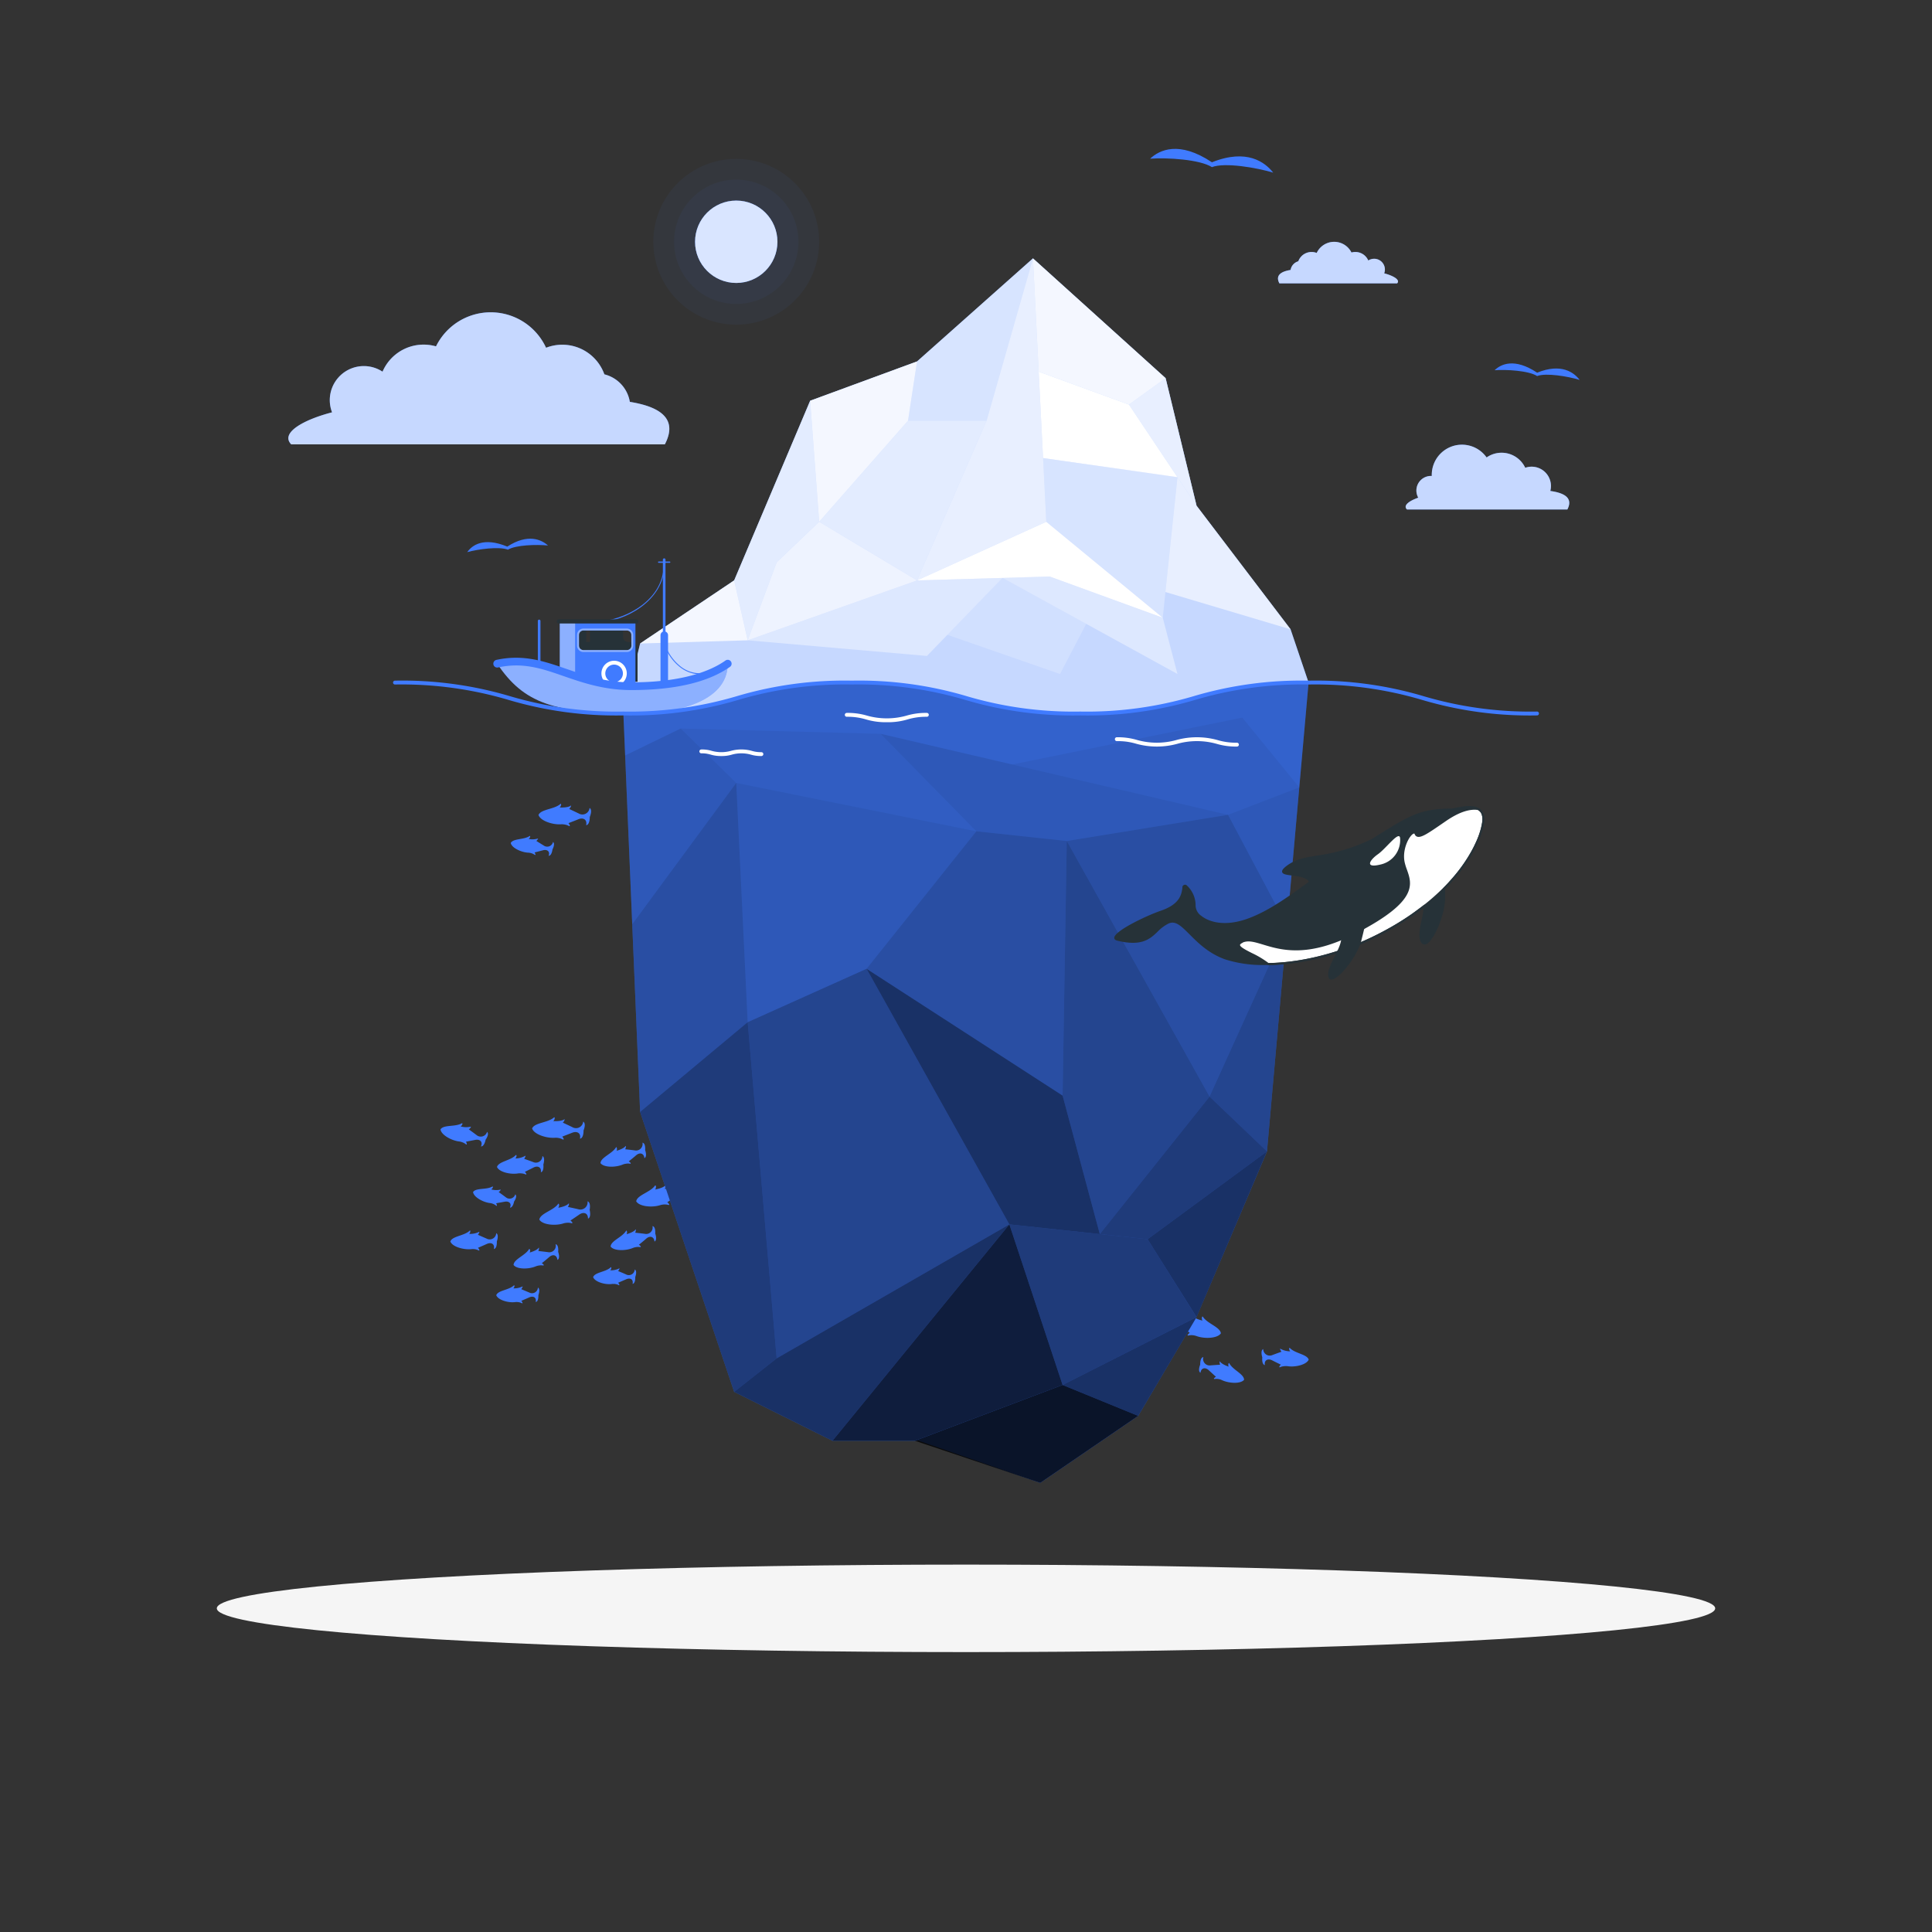 <svg xmlns="http://www.w3.org/2000/svg" viewBox="0 0 500 500"><rect x="0" y="0" width="500" height="500" fill="#333333" stroke="none"/><g id="freepik--Shadow--inject-18"><ellipse id="freepik--path--inject-18" cx="250" cy="416.24" rx="193.89" ry="11.32" style="fill:#f5f5f5"></ellipse></g><g id="freepik--Fishes--inject-18"><path d="M326.92,349.14a1.69,1.69,0,0,0,2.39,1.54c1.17-.44,2.34-.85,2.34-.85a1.75,1.75,0,0,1-.37-.78.05.05,0,0,1,.08,0,5.18,5.18,0,0,0,2.55.67s-.4-.44-.25-.85a.1.1,0,0,1,.16,0c1.33,1.41,4.43,1.6,4.87,3-.57,1.33-3.48,2-5.42,1.7a3.8,3.8,0,0,0-.95,0,3,3,0,0,0-1.05.27.12.12,0,0,1-.17-.16,2.11,2.11,0,0,1,.37-.52s-1.12-.53-2.23-1.1-2.11-.07-1.9,1.23c-.88-.21-.66-2-.66-2S326.1,349.52,326.92,349.14Z" style="fill:#407BFF"></path><path d="M311.43,351.21a1.68,1.68,0,0,0,1.85,2.15c1.25-.1,2.49-.17,2.49-.17a1.68,1.68,0,0,1-.13-.85s.06,0,.08,0c.46.77,2.26,1.35,2.26,1.35a1,1,0,0,1,0-.88.09.09,0,0,1,.16,0c.88,1.72,3.81,2.77,3.83,4.28-.92,1.11-3.9.93-5.68.11a3.24,3.24,0,0,0-.91-.3,3.07,3.07,0,0,0-1.08,0,.13.13,0,0,1-.12-.2,2.19,2.19,0,0,1,.51-.39s-.93-.83-1.84-1.68-2-.67-2.16.64c-.79-.44-.08-2.1-.08-2.1S310.53,351.34,311.43,351.21Z" style="fill:#407BFF"></path><path d="M303.75,339.72a1.85,1.85,0,0,0,2.27,2.16c1.36-.24,2.71-.44,2.71-.44a2,2,0,0,1-.24-.92.05.05,0,0,1,.09,0c.59.8,2.63,1.25,2.63,1.25a1.07,1.07,0,0,1-.09-1,.1.1,0,0,1,.18,0c1.15,1.8,4.48,2.65,4.66,4.3-.89,1.33-4.19,1.45-6.23.73a4.16,4.16,0,0,0-1-.24,3.54,3.54,0,0,0-1.19.07.13.13,0,0,1-.15-.21,2.42,2.42,0,0,1,.51-.48s-1.1-.81-2.2-1.65-2.27-.52-2.31.94c-.91-.4-.31-2.3-.31-2.3S302.78,340,303.75,339.72Z" style="fill:#407BFF"></path><path d="M126.05,292.93a1.69,1.69,0,0,1-2.72.82c-1-.75-2-1.47-2-1.47a1.68,1.68,0,0,0,.56-.64,0,0,0,0,0-.06-.06,5.17,5.17,0,0,1-2.63-.07s.5-.3.47-.74a.1.1,0,0,0-.15-.07c-1.66,1-4.7.31-5.52,1.58.18,1.43,2.8,2.87,4.75,3.12a3.65,3.65,0,0,1,.92.23,2.94,2.94,0,0,1,.94.54.12.12,0,0,0,.2-.1,2,2,0,0,0-.22-.6L123,295c1.23-.24,2,.51,1.48,1.7.9,0,1.19-1.73,1.19-1.73S126.73,293.51,126.05,292.93Z" style="fill:#407BFF"></path><path d="M133.35,309.09a1.52,1.52,0,0,1-2.46.75c-.91-.68-1.83-1.33-1.83-1.33a1.57,1.57,0,0,0,.52-.59s0-.07-.06-.05a4.74,4.74,0,0,1-2.39-.06s.46-.28.43-.67a.09.09,0,0,0-.13-.07c-1.51.9-4.26.29-5,1.43.16,1.3,2.53,2.61,4.3,2.84a3,3,0,0,1,.83.2,2.69,2.69,0,0,1,.85.5.11.11,0,0,0,.19-.1,1.92,1.92,0,0,0-.2-.54l2.22-.4c1.12-.21,1.86.46,1.35,1.54.81,0,1.07-1.57,1.07-1.57S134,309.63,133.35,309.09Z" style="fill:#407BFF"></path><path d="M140.37,299.19a1.68,1.68,0,0,1-2.38,1.55c-1.17-.44-2.34-.84-2.34-.84a1.67,1.67,0,0,0,.36-.78,0,0,0,0,0-.07,0,5.22,5.22,0,0,1-2.55.68s.4-.44.25-.85a.1.1,0,0,0-.17,0c-1.32,1.42-4.42,1.62-4.85,3.06.57,1.33,3.49,2,5.43,1.67a4.3,4.3,0,0,1,.95,0,3.06,3.06,0,0,1,1.05.27.13.13,0,0,0,.17-.16,2.32,2.32,0,0,0-.38-.52s1.11-.54,2.23-1.11,2.1-.08,1.9,1.22c.88-.21.65-2,.65-2S141.19,299.57,140.37,299.19Z" style="fill:#407BFF"></path><path d="M150.93,290.27a1.86,1.86,0,0,1-2.78,1.45c-1.25-.61-2.49-1.18-2.49-1.18a1.79,1.79,0,0,0,.48-.82s0-.07-.08-.05c-.79.61-2.87.47-2.87.47a1.06,1.06,0,0,0,.36-.9.11.11,0,0,0-.18-.05c-1.6,1.42-5,1.31-5.66,2.85.49,1.52,3.63,2.54,5.79,2.42a4.09,4.09,0,0,1,1.05.05,3.58,3.58,0,0,1,1.13.4.14.14,0,0,0,.2-.16,2.32,2.32,0,0,0-.36-.6l2.57-1c1.29-.51,2.32.13,2,1.54,1-.14.93-2.13.93-2.13S151.79,290.77,150.93,290.27Z" style="fill:#407BFF"></path><path d="M152.58,209.09a1.86,1.86,0,0,1-2.78,1.45c-1.24-.6-2.49-1.18-2.49-1.18a1.88,1.88,0,0,0,.49-.81.06.06,0,0,0-.09-.05c-.78.61-2.87.47-2.87.47s.48-.44.36-.9a.1.1,0,0,0-.17,0c-1.6,1.41-5,1.31-5.67,2.84.49,1.52,3.63,2.55,5.79,2.42a4.09,4.09,0,0,1,1,.06,3.35,3.35,0,0,1,1.13.4.14.14,0,0,0,.2-.16,2.18,2.18,0,0,0-.36-.61s1.29-.47,2.57-1,2.33.13,2,1.54c1-.13.94-2.12.94-2.12S153.44,209.59,152.58,209.09Z" style="fill:#407BFF"></path><path d="M128.42,319.14a1.68,1.68,0,0,1-2.46,1.42c-1.15-.5-2.29-1-2.29-1a1.66,1.66,0,0,0,.4-.76,0,0,0,0,0-.07,0,5.2,5.2,0,0,1-2.58.53,1,1,0,0,0,.29-.83.1.1,0,0,0-.16,0c-1.39,1.35-4.5,1.38-5,2.79.49,1.36,3.37,2.17,5.32,2a3.86,3.86,0,0,1,1,0,3.19,3.19,0,0,1,1,.32.12.12,0,0,0,.18-.15,2,2,0,0,0-.35-.53s1.14-.48,2.29-1,2.1,0,1.82,1.32c.89-.16.77-1.95.77-1.95S129.22,319.56,128.42,319.14Z" style="fill:#407BFF"></path><path d="M139.21,333.23a1.52,1.52,0,0,1-2.23,1.28l-2.08-.88a1.61,1.61,0,0,0,.37-.69,0,0,0,0,0-.07,0,4.79,4.79,0,0,1-2.34.48s.38-.37.26-.75a.09.09,0,0,0-.14,0c-1.27,1.22-4.09,1.25-4.55,2.53.45,1.23,3.06,2,4.83,1.79a3.09,3.09,0,0,1,.86,0,2.6,2.6,0,0,1,.94.29.11.11,0,0,0,.16-.14,1.68,1.68,0,0,0-.31-.48l2.07-.9c1-.46,1.91,0,1.66,1.2.8-.15.69-1.77.69-1.77S139.93,333.61,139.21,333.23Z" style="fill:#407BFF"></path><path d="M187.09,293.91a1.53,1.53,0,0,1-1.88,1.76c-1.12-.21-2.23-.39-2.23-.39a1.51,1.51,0,0,0,.2-.75,0,0,0,0,0-.07,0,4.77,4.77,0,0,1-2.17,1,.86.86,0,0,0,.09-.79.08.08,0,0,0-.15,0c-1,1.47-3.69,2.14-3.85,3.5.72,1.09,3.42,1.21,5.11.63a3.4,3.4,0,0,1,.84-.18,2.83,2.83,0,0,1,1,.06.1.1,0,0,0,.12-.16,1.76,1.76,0,0,0-.42-.4s.92-.66,1.82-1.34,1.87-.41,1.89.78c.75-.32.27-1.88.27-1.88S187.88,294.11,187.09,293.91Z" style="fill:#407BFF"></path><path d="M143.79,322a1.68,1.68,0,0,1-2,2.05c-1.24-.16-2.48-.29-2.48-.29a1.67,1.67,0,0,0,.18-.84s-.06-.05-.08,0c-.5.75-2.33,1.24-2.33,1.24s.29-.52,0-.88a.1.1,0,0,0-.17,0c-1,1.68-3.93,2.58-4,4.09.86,1.16,3.85,1.13,5.67.39a4.09,4.09,0,0,1,.91-.25,3.3,3.3,0,0,1,1.09,0,.12.12,0,0,0,.12-.19,2,2,0,0,0-.48-.41s1-.78,1.92-1.59,2-.56,2.12.75c.82-.4.19-2.09.19-2.09S144.68,322.17,143.79,322Z" style="fill:#407BFF"></path><path d="M152.05,310.9a1.86,1.86,0,0,1-2.38,2.05c-1.35-.31-2.69-.59-2.69-.59a1.82,1.82,0,0,0,.28-.9,0,0,0,0,0-.09,0c-.62.77-2.69,1.11-2.69,1.11s.37-.54.15-1a.1.1,0,0,0-.18,0c-1.24,1.74-4.61,2.42-4.87,4.06.82,1.37,4.11,1.65,6.19,1a4,4,0,0,1,1-.18,3.23,3.23,0,0,1,1.19.13.14.14,0,0,0,.16-.2,2.28,2.28,0,0,0-.49-.51s1.15-.75,2.28-1.54,2.29-.4,2.26,1.05c.93-.35.43-2.27.43-2.27S153,311.19,152.05,310.9Z" style="fill:#407BFF"></path><path d="M164.27,328.54a1.53,1.53,0,0,1-2.23,1.29c-1-.46-2.08-.88-2.08-.88a1.57,1.57,0,0,0,.37-.69s0-.06-.07,0a4.67,4.67,0,0,1-2.33.49s.38-.38.26-.76a.09.09,0,0,0-.15,0c-1.26,1.22-4.08,1.25-4.54,2.53.45,1.23,3.06,2,4.83,1.78a3.53,3.53,0,0,1,.86,0,2.88,2.88,0,0,1,.94.29.11.11,0,0,0,.16-.14,1.84,1.84,0,0,0-.32-.48s1-.43,2.08-.89,1.91,0,1.66,1.19c.8-.14.69-1.77.69-1.77S165,328.92,164.27,328.54Z" style="fill:#407BFF"></path><path d="M143.12,217.9a1.53,1.53,0,0,1-2.4.92c-1-.61-1.92-1.19-1.92-1.19a1.54,1.54,0,0,0,.47-.62,0,0,0,0,0-.06,0,4.76,4.76,0,0,1-2.39.11s.44-.31.38-.7a.1.1,0,0,0-.14-.06c-1.44,1-4.23.6-4.88,1.8.25,1.28,2.71,2.41,4.49,2.51a3,3,0,0,1,.85.14,2.89,2.89,0,0,1,.88.43.11.11,0,0,0,.18-.11,1.64,1.64,0,0,0-.24-.52s1.1-.27,2.19-.56,1.88.32,1.45,1.43c.82,0,1-1.64,1-1.64S143.77,218.39,143.12,217.9Z" style="fill:#407BFF"></path><path d="M168.86,317.31a1.67,1.67,0,0,1-2,2c-1.25-.16-2.48-.29-2.48-.29a1.67,1.67,0,0,0,.18-.84,0,0,0,0,0-.08,0c-.5.75-2.33,1.23-2.33,1.23a1,1,0,0,0,.05-.88.1.1,0,0,0-.17,0c-1,1.68-3.94,2.58-4,4.08.86,1.16,3.85,1.13,5.66.4a3.84,3.84,0,0,1,.92-.26,3,3,0,0,1,1.08,0,.13.13,0,0,0,.13-.2,2,2,0,0,0-.48-.41s1-.78,1.92-1.59,2-.56,2.12.76c.81-.4.19-2.09.19-2.09S169.75,317.48,168.86,317.31Z" style="fill:#407BFF"></path><path d="M166.27,295.72a1.69,1.69,0,0,1-2,2c-1.24-.16-2.47-.29-2.47-.29a1.7,1.7,0,0,0,.18-.84,0,0,0,0,0-.09,0c-.5.75-2.32,1.23-2.32,1.23a1,1,0,0,0,0-.88.09.09,0,0,0-.16,0c-1,1.68-3.94,2.58-4,4.08.86,1.16,3.85,1.14,5.67.4a3.69,3.69,0,0,1,.92-.25,3,3,0,0,1,1.08,0,.12.12,0,0,0,.13-.19,2,2,0,0,0-.49-.42s1-.78,1.92-1.58,2-.56,2.13.75c.81-.4.19-2.09.19-2.09S167.15,295.9,166.27,295.72Z" style="fill:#407BFF"></path><path d="M177.11,306.22a1.85,1.85,0,0,1-2.37,2c-1.35-.31-2.7-.58-2.7-.58a1.84,1.84,0,0,0,.29-.91.05.05,0,0,0-.09,0c-.63.78-2.69,1.11-2.69,1.11a1.07,1.07,0,0,0,.15-1,.12.12,0,0,0-.19,0c-1.23,1.75-4.6,2.42-4.86,4.06.82,1.37,4.1,1.66,6.18,1a4.13,4.13,0,0,1,1-.18,3.48,3.48,0,0,1,1.19.13.14.14,0,0,0,.16-.2,2.28,2.28,0,0,0-.49-.51s1.14-.75,2.28-1.54,2.29-.4,2.26,1.06c.93-.35.42-2.28.42-2.28S178.07,306.51,177.11,306.22Z" style="fill:#407BFF"></path></g><g id="freepik--Iceberg--inject-18"><path d="M338.66,176.65c-29.55,0-29.55,8-59.11,8s-29.56-8-59.11-8-29.56,8-59.11,8l4.33-18.11L190,150.21l19.67-46.5,27.66-10.17,30-26.67,34.33,31,8,33,24.34,32Z" style="fill:#407BFF"></path><path d="M338.66,176.65c-29.55,0-29.55,8-59.11,8s-29.56-8-59.11-8-29.56,8-59.11,8l4.33-18.11L190,150.21l19.67-46.5,27.66-10.17,30-26.67,34.33,31,8,33,24.34,32Z" style="fill:#fff;opacity:0.7"></path><polygon points="209.67 103.71 212 135.04 235 108.87 237.33 93.54 209.67 103.71" style="fill:#fff;opacity:0.8"></polygon><polygon points="237.33 150.21 212 135.04 235 108.87 255.33 108.87 237.33 150.21" style="fill:#fff;opacity:0.5"></polygon><polygon points="237.33 150.21 212 135.04 201 145.54 193.5 165.71 237.33 150.21" style="fill:#fff;opacity:0.7"></polygon><polygon points="237.33 150.21 259.46 149.56 239.89 169.76 193.5 165.71 237.33 150.21" style="fill:#fff;opacity:0.4"></polygon><polygon points="281.11 161.45 259.46 149.56 245.19 164.29 274.33 174.43 281.11 161.45" style="fill:#fff;opacity:0.2"></polygon><polygon points="237.33 150.21 270.78 135.04 267.33 66.87 255.33 108.87 237.33 150.21" style="fill:#fff;opacity:0.6"></polygon><polygon points="237.33 150.21 270.78 135.04 300.92 159.87 271.67 149.21 237.33 150.21" style="fill:#fff"></polygon><polygon points="259.46 149.56 304.73 174.43 300.92 159.87 271.67 149.21 259.46 149.56" style="fill:#fff;opacity:0.4"></polygon><polygon points="292.17 104.71 268.81 96.18 267.33 66.87 301.66 97.87 292.17 104.71" style="fill:#fff;opacity:0.8"></polygon><polygon points="292.17 104.71 268.81 96.18 269.94 118.54 304.73 123.5 292.17 104.71" style="fill:#fff"></polygon><polygon points="300.92 159.87 270.78 135.04 269.94 118.54 304.73 123.5 300.92 159.87" style="fill:#fff;opacity:0.3"></polygon><polygon points="301.61 153.21 334 162.87 309.66 130.87 304.73 123.5 301.61 153.21" style="fill:#fff;opacity:0.6"></polygon><polygon points="301.67 97.87 292.17 104.71 309.67 130.87 301.67 97.87" style="fill:#fff;opacity:0.6"></polygon><polygon points="267.33 66.87 237.33 93.54 235 108.87 255.33 108.87 267.33 66.87" style="fill:#fff;opacity:0.3"></polygon><polygon points="209.67 103.71 190 150.21 193.5 165.71 201 145.54 212 135.04 209.67 103.71" style="fill:#fff;opacity:0.5"></polygon><polygon points="165.66 166.54 193.5 165.71 190 150.21 165.66 166.54" style="fill:#fff;opacity:0.8"></polygon><path d="M338.66,176.65c-29.55,0-29.55,8-59.11,8s-29.56-8-59.11-8-29.56,8-59.11,8l4.33,103.11L190,360.21l25.44,12.66h22.34l31.44,10.89,25.34-17.33,15.1-25.56L327.89,298Z" style="fill:#407BFF"></path><path d="M338.66,176.65c-29.55,0-29.55,8-59.11,8s-29.56-8-59.11-8-29.56,8-59.11,8l4.33,103.11L190,360.21l25.44,12.66h22.34l31.44,10.89,25.34-17.33,15.1-25.56L327.89,298Z" style="opacity:0.2"></path><polygon points="165.66 287.76 193.5 264.54 201 351.54 190 360.21 165.66 287.76" style="opacity:0.4"></polygon><polygon points="224.27 250.72 193.5 264.54 201 351.54 261.22 316.87 224.27 250.72" style="opacity:0.3"></polygon><polygon points="224.27 250.72 275 283.54 284.63 319.38 261.22 316.87 224.27 250.72" style="opacity:0.5"></polygon><polygon points="276.08 217.65 275 283.54 284.63 319.38 313.03 283.8 276.08 217.65" style="opacity:0.3"></polygon><polygon points="276.08 217.65 317.81 210.87 333.07 239.64 313.03 283.8 276.08 217.65" style="opacity:0.2"></polygon><polygon points="317.81 210.87 333.07 239.64 336.25 203.78 317.81 210.87" style="opacity:0.1"></polygon><polygon points="276.08 217.65 275 283.54 224.27 250.72 252.67 215.14 276.08 217.65" style="opacity:0.2"></polygon><polygon points="190.54 202.62 193.5 264.54 224.27 250.72 252.67 215.14 190.54 202.62" style="opacity:0.1"></polygon><polygon points="190.54 202.62 176.16 188.54 227.91 189.91 252.67 215.14 190.54 202.62" style="opacity:0.05"></polygon><polygon points="276.08 217.65 317.81 210.87 227.91 189.91 252.67 215.14 276.08 217.65" style="opacity:0.1"></polygon><polygon points="336.25 203.78 317.81 210.87 261.97 197.85 321.5 185.71 336.25 203.78" style="opacity:0.05"></polygon><polygon points="190.54 202.62 193.5 264.54 165.66 287.76 163.62 239.19 190.54 202.62" style="opacity:0.2"></polygon><polygon points="190.54 202.62 176.16 188.54 161.79 195.51 163.62 239.19 190.54 202.62" style="opacity:0.1"></polygon><polygon points="327.89 297.98 297 320.71 284.63 319.38 313.03 283.8 327.89 297.98" style="opacity:0.4"></polygon><polygon points="297 320.71 309.67 340.87 327.89 297.98 297 320.71" style="opacity:0.5"></polygon><polygon points="313.03 283.8 333.07 239.64 327.89 297.98 313.03 283.8" style="opacity:0.3"></polygon><polygon points="215.44 372.87 261.22 316.87 201 351.54 190 360.21 215.44 372.87" style="opacity:0.5"></polygon><polygon points="215.44 372.87 261.22 316.87 275 358.43 236.78 372.87 215.44 372.87" style="opacity:0.7"></polygon><polygon points="297 320.71 261.22 316.87 275 358.43 309.66 340.87 297 320.71" style="opacity:0.4"></polygon><polygon points="275 358.43 294.56 366.43 309.67 340.87 275 358.43" style="opacity:0.5"></polygon><polygon points="269.22 383.76 294.56 366.43 275 358.43 236.78 372.87 269.22 383.76" style="opacity:0.8"></polygon><path d="M155.41,160.94v-.25c4.65,0,16.35-4.44,16.35-14.62H172C172,155.75,161.21,160.9,155.41,160.94Z" style="fill:#407BFF"></path><path d="M162.54,166.14a1.28,1.28,0,0,1-1.28-1.29v-2h-8.59v3.29h-.95V163h-.8a1.25,1.25,0,0,0-1.25,1.25v3a1.24,1.24,0,0,0,1.25,1.24h.14v.19h1.61l8.59,7.76H165v-8.48a1.75,1.75,0,0,0-1.76-1.75Z" style="fill:#263238"></path><path d="M144.87,160.82v17.12h19.58V160.82Zm18.54,6.26a1.16,1.16,0,0,1-1.16,1.16H151a1.16,1.16,0,0,1-1.16-1.16v-2.75a1.16,1.16,0,0,1,1.16-1.16h11.21a1.16,1.16,0,0,1,1.16,1.16Z" style="fill:#407BFF"></path><path d="M171.89,163.4h0a1,1,0,0,0-.95.95v14.93a.94.94,0,0,0,.95.95h0a1,1,0,0,0,1-.95V164.35A1,1,0,0,0,171.89,163.4Z" style="fill:#407BFF"></path><path d="M171.89,144.5h0a.34.34,0,0,0-.34.34v25.3a.34.34,0,0,0,.34.34h0a.34.34,0,0,0,.34-.34v-25.3A.34.34,0,0,0,171.89,144.5Z" style="fill:#407BFF"></path><path d="M139.53,160.36h0a.34.34,0,0,0-.34.34v17.36a.34.34,0,0,0,.34.34h0a.34.34,0,0,0,.34-.34V160.7A.34.34,0,0,0,139.53,160.36Z" style="fill:#407BFF"></path><path d="M158.93,172a2.28,2.28,0,1,1-2.28,2.28,2.29,2.29,0,0,1,2.28-2.28m0-1a3.28,3.28,0,1,0,3.28,3.28,3.28,3.28,0,0,0-3.28-3.28Z" style="fill:#fff"></path><path d="M162.25,163.17a1.16,1.16,0,0,1,1.16,1.16v2.75a1.16,1.16,0,0,1-1.16,1.16H151a1.16,1.16,0,0,1-1.16-1.16v-2.75a1.16,1.16,0,0,1,1.16-1.16h11.21m0-.5H151a1.66,1.66,0,0,0-1.66,1.66v2.75a1.66,1.66,0,0,0,1.66,1.66h11.21a1.66,1.66,0,0,0,1.66-1.66v-2.75a1.66,1.66,0,0,0-1.66-1.66Z" style="fill:#fff;opacity:0.4"></path><rect x="144.87" y="160.82" width="3.97" height="17.12" style="fill:#fff;opacity:0.4"></rect><path d="M128.67,171.76c6.89,10.22,14.53,12.89,36,12.89,9.45,0,23.67-2.67,23.67-12.89-3.94,2.78-11.29,5.83-25,5.83C148.45,177.59,141.12,169,128.67,171.76Z" style="fill:#407BFF"></path><path d="M128.67,171.76c6.89,10.22,14.53,12.89,36,12.89,9.45,0,23.67-2.67,23.67-12.89-3.94,2.78-11.29,5.83-25,5.83C148.45,177.59,141.12,169,128.67,171.76Z" style="fill:#fff;opacity:0.4"></path><path d="M163.39,178.59c-7.06,0-12.56-1.9-17.4-3.57-5.73-2-10.68-3.69-17.1-2.28a1,1,0,0,1-1.19-.76,1,1,0,0,1,.76-1.2c7-1.52,12.42.36,18.18,2.35,4.93,1.7,10,3.46,16.75,3.46,13.52,0,20.72-3.07,24.37-5.65a1,1,0,0,1,1.4.25,1,1,0,0,1-.24,1.39C183.25,176.57,174.66,178.59,163.39,178.59Z" style="fill:#407BFF"></path><path d="M164.69,161.36H144.63a.54.54,0,0,1-.54-.54h0a.54.54,0,0,1,.54-.54h20.06a.54.54,0,0,1,.54.54h0A.54.54,0,0,1,164.69,161.36Z" style="fill:#263238"></path><path d="M173.31,145.65h-2.84a.16.16,0,0,1-.17-.17h0a.16.16,0,0,1,.17-.16h2.84a.17.17,0,0,1,.17.16h0A.17.17,0,0,1,173.31,145.65Z" style="fill:#407BFF"></path><path d="M181.14,174.52a8.61,8.61,0,0,1-5.53-2.18c-2.37-2-3.85-5-3.85-6.64H172c0,1.57,1.44,4.48,3.76,6.45a8.09,8.09,0,0,0,6.61,2l0,.25A8.16,8.16,0,0,1,181.14,174.52Z" style="fill:#407BFF"></path><path d="M397.78,185.15a97.89,97.89,0,0,1-29.69-4,97.12,97.12,0,0,0-29.43-4,97.09,97.09,0,0,0-29.42,4,97.94,97.94,0,0,1-29.69,4,97.94,97.94,0,0,1-29.69-4,97.09,97.09,0,0,0-29.42-4,97.22,97.22,0,0,0-29.43,4,97.81,97.81,0,0,1-29.68,4,97.81,97.81,0,0,1-29.68-4,97.22,97.22,0,0,0-29.43-4,.5.5,0,0,1,0-1,97.89,97.89,0,0,1,29.69,4,97.09,97.09,0,0,0,29.42,4,97.09,97.09,0,0,0,29.42-4,97.89,97.89,0,0,1,29.69-4,97.81,97.81,0,0,1,29.68,4,97.22,97.22,0,0,0,29.43,4,97.22,97.22,0,0,0,29.43-4,97.81,97.81,0,0,1,29.68-4,97.89,97.89,0,0,1,29.69,4,97.22,97.22,0,0,0,29.43,4,.5.5,0,0,1,0,1Z" style="fill:#407BFF"></path><path d="M320.12,193.21a17.69,17.69,0,0,1-5.31-.72,18.83,18.83,0,0,0-10.1,0,20,20,0,0,1-10.63,0,16.52,16.52,0,0,0-5.05-.69.5.5,0,0,1-.5-.5.5.5,0,0,1,.5-.5,17.69,17.69,0,0,1,5.31.72,18.83,18.83,0,0,0,10.1,0,20,20,0,0,1,10.63,0,16.52,16.52,0,0,0,5.05.69.5.5,0,0,1,.5.5A.5.5,0,0,1,320.12,193.21Z" style="fill:#fff"></path><path d="M197.05,195.66a9.08,9.08,0,0,1-2.72-.36,9.11,9.11,0,0,0-4.93,0,9,9,0,0,1-2.72.36,9.08,9.08,0,0,1-2.72-.36,8,8,0,0,0-2.46-.34.5.5,0,0,1-.5-.5.5.5,0,0,1,.5-.5,9,9,0,0,1,2.72.37,9.33,9.33,0,0,0,4.92,0,10.22,10.22,0,0,1,5.45,0,8.07,8.07,0,0,0,2.46.33.51.51,0,0,1,.5.5A.5.5,0,0,1,197.05,195.66Z" style="fill:#fff"></path><path d="M229.46,186.91a17.71,17.71,0,0,1-5.32-.72,16.52,16.52,0,0,0-5-.69.5.5,0,0,1-.5-.5.5.5,0,0,1,.5-.5,17.58,17.58,0,0,1,5.31.72,18.86,18.86,0,0,0,10.11,0,17.58,17.58,0,0,1,5.31-.72.5.5,0,0,1,.5.5.5.5,0,0,1-.5.5,16.52,16.52,0,0,0-5,.69A17.69,17.69,0,0,1,229.46,186.91Z" style="fill:#fff"></path></g><g id="freepik--killer-whale--inject-18"><path d="M300.52,235.93c4.85-1.67,5.51-4.13,5.73-6.16s3.23,2.08,2.92,4.61,5.1,6.92,14.16,3.47c5.24-2,10.24-5.56,15.79-9.61-1.73-3-10-.91-6-4,4.8-3.63,10.47-1.33,22-6.89,9.48-5.92,12.22-7.9,20.81-7.88,4.7-1.15,8.53-1.17,7.88,3.43-.43,3.12-2.9,9.81-10.06,17,0,.74,0,1.59,0,2.61,0,4.84-4.13,13.64-5.72,11.28-1.3-1.94.64-6.35.67-9.44a69.38,69.38,0,0,1-8.67,5.81c-18,10.29-35.29,10.65-43,7.84-8.47-3.08-10.85-11-14.74-9.25s-4.26,6.6-13.14,4.43C286.18,242.46,295.66,237.59,300.52,235.93Z" style="fill:#263238"></path><path d="M321.53,243.74c4.71-2.08,11.08,7.11,29.5-2.49s13.15-13.59,12.24-18.08,2.47-8.88,3.08-7.35,2.94-.25,7.91-3.64c2.73-1.86,5.77-3.2,8.45-2.75a3.81,3.81,0,0,1,.32.24,2.83,2.83,0,0,1,.32.36,1,1,0,0,1,.17.27,4.15,4.15,0,0,1,.3,2.63,20.1,20.1,0,0,1-1.79,5.5c-.22.51-.49,1-.79,1.6a39.49,39.49,0,0,1-3.89,5.87c-.7.89-1.49,1.8-2.35,2.73a55.83,55.83,0,0,1-6.1,5.62c-.83.67-1.72,1.34-2.66,2s-1.91,1.33-2.93,2-2.11,1.31-3.24,2c-11.75,6.71-23.17,9.19-31.84,9.33C325.08,246.79,318.27,245.19,321.53,243.74Z" style="fill:#fff"></path><path d="M328.23,249.76a.28.28,0,0,1-.16-.06,22.32,22.32,0,0,0-4.31-2.6c-1.95-1-3.36-1.71-3.34-2.55,0-.4.34-.74,1-1h0c1.61-.71,3.39-.18,5.64.5,4.58,1.37,11.49,3.45,23.85-3,15.46-8.06,14.07-12,12.72-15.76a16.14,16.14,0,0,1-.62-2.05c-.74-3.67,1.33-7.51,2.7-7.93a.68.68,0,0,1,.87.43c.11.28.25.35.35.38.81.24,2.88-1.17,6-3.32l1.18-.81c3.32-2.26,6.22-3.2,8.63-2.78a.17.17,0,0,1,.1,0l.34.26a3.51,3.51,0,0,1,.36.4,1.23,1.23,0,0,1,.19.31,4.4,4.4,0,0,1,.33,2.78,20.23,20.23,0,0,1-1.81,5.56c-.21.47-.46,1-.8,1.62a39.76,39.76,0,0,1-3.92,5.91c-.67.86-1.46,1.78-2.35,2.74a57.09,57.09,0,0,1-6.13,5.64c-.84.68-1.74,1.35-2.67,2s-1.95,1.34-2.95,2-2.18,1.36-3.25,2c-13.89,7.92-26,9.26-32,9.36Zm-6.6-5.79c-.45.2-.7.41-.71.59,0,.52,1.55,1.32,3.07,2.09a24.13,24.13,0,0,1,4.33,2.6c6-.1,17.9-1.46,31.63-9.29,1.06-.6,2.11-1.23,3.22-1.94s2-1.3,2.93-2,1.82-1.33,2.65-2a56,56,0,0,0,6.07-5.59c.88-1,1.66-1.86,2.33-2.71a39.57,39.57,0,0,0,3.87-5.84c.33-.62.58-1.12.78-1.58a19.52,19.52,0,0,0,1.77-5.43,4,4,0,0,0-.27-2.48,1,1,0,0,0-.15-.24,2.44,2.44,0,0,0-.29-.33l-.24-.18c-2.28-.37-5,.55-8.21,2.71l-1.18.81c-3.48,2.39-5.39,3.71-6.44,3.38a1,1,0,0,1-.67-.66c-.06-.16-.14-.17-.25-.14-1,.31-3.06,3.87-2.36,7.35a14.43,14.43,0,0,0,.61,2c1.34,3.81,2.87,8.12-13,16.37-12.54,6.53-19.57,4.42-24.23,3-2.23-.67-3.84-1.16-5.29-.52Z" style="fill:#263238"></path><path d="M327.39,249.74a31.74,31.74,0,0,1-10.4-1.48c-4.24-1.55-6.94-4.25-9.11-6.42s-3.63-3.64-5.44-2.84a10.16,10.16,0,0,0-2.81,2.08c-2,1.93-4.15,3.92-10.49,2.36-.62-.15-.76-.46-.77-.7-.08-1.78,8.34-5.77,12.06-7.05h0c4.51-1.55,5.34-3.77,5.57-5.94a.69.69,0,0,1,1.21-.54,7,7,0,0,1,2.21,5.2,3.34,3.34,0,0,0,1.55,2.66c1,.82,5,3.29,12.27.55,5-1.89,9.6-5.11,15.54-9.45-.84-1.14-2.86-1.39-4.5-1.6-1.34-.17-2.3-.3-2.46-.88-.11-.42.24-.91,1.18-1.62,2.29-1.73,4.78-2.14,7.93-2.66A46.09,46.09,0,0,0,355,217.15l1.27-.8c8.49-5.3,11.37-7.1,19.54-7.1h.11c3.79-.93,6.05-.86,7.27.24a3.76,3.76,0,0,1,.86,3.47c-.52,3.72-3.46,10.41-10.06,17.06,0,.72,0,1.53,0,2.51,0,4.15-3,11.25-5,11.87a1,1,0,0,1-1.16-.46c-.87-1.29-.41-3.47.07-5.78a25.73,25.73,0,0,0,.54-3.26,72,72,0,0,1-8.27,5.5C347.89,247.41,336.06,249.74,327.39,249.74Zm-24-11.46c1.61,0,3.06,1.45,4.81,3.2,2.13,2.14,4.79,4.8,8.93,6.31,7.12,2.6,24.39,2.66,42.78-7.82a69.93,69.93,0,0,0,8.64-5.8.25.25,0,0,1,.26,0,.27.27,0,0,1,.14.23,20.89,20.89,0,0,1-.57,3.89c-.44,2.11-.89,4.29-.14,5.41.22.32.43.3.59.25,1.67-.51,4.69-7.29,4.67-11.38,0-1,0-1.88,0-2.61a.21.21,0,0,1,.07-.18c6.56-6.59,9.49-13.2,10-16.85.2-1.44,0-2.43-.71-3-1.06-1-3.25-1-6.87-.12h-.06c-8.13,0-11,1.78-19.38,7l-1.3.81A46.79,46.79,0,0,1,341,221.9c-3.08.51-5.51.91-7.71,2.57-1,.77-1,1-1,1.09.07.26,1.17.4,2,.51,1.84.23,4.12.53,5,2a.26.26,0,0,1-.07.33c-6.07,4.43-10.75,7.71-15.85,9.65-7.47,2.84-11.65.24-12.76-.63a3.69,3.69,0,0,1-1.73-3.11,6.6,6.6,0,0,0-2-4.73c-.18-.14-.28-.15-.3-.14s-.09.09-.11.32c-.25,2.34-1.14,4.72-5.9,6.36h0c-4.68,1.61-11.79,5.4-11.73,6.55,0,.14.24.21.39.25,6.08,1.49,8.09-.41,10-2.24a10.62,10.62,0,0,1,2.95-2.18A2.91,2.91,0,0,1,303.43,238.28Zm-2.91-2.35Z" style="fill:#263238"></path><path d="M355.45,235c-2.11,2.86-1.94,3.85-3.17,8.53s-7.51,12.1-8.43,9.41,3.8-7.73,3.24-10.81a12,12,0,0,1,.33-5.6Z" style="fill:#263238"></path><path d="M362.35,217a6.46,6.46,0,0,1-5.13,6.75c-4.14,1-2.72-1.2-.6-2.69S362.23,214.71,362.35,217Z" style="fill:#fff"></path></g><g id="freepik--Sky--inject-18"><circle cx="190.54" cy="62.57" r="16.1" style="fill:#407BFF;opacity:0.05"></circle><circle cx="190.54" cy="62.57" r="21.46" style="fill:#407BFF;opacity:0.05"></circle><circle cx="190.54" cy="62.57" r="10.66" style="fill:#407BFF"></circle><circle cx="190.54" cy="62.57" r="10.66" style="fill:#fff;opacity:0.8"></circle><path d="M163,104a8.82,8.82,0,0,0-6.59-7.12A11.57,11.57,0,0,0,141.32,90a15.77,15.77,0,0,0-28.48-.36A11.57,11.57,0,0,0,99,96.19a8.81,8.81,0,0,0-13.65,7.37,8.69,8.69,0,0,0,.59,3.15C78.69,108.58,72.42,112,75.37,115h96.69C176,107.48,169.13,105,163,104Z" style="fill:#407BFF"></path><path d="M163,104a8.82,8.82,0,0,0-6.59-7.12A11.57,11.57,0,0,0,141.32,90a15.77,15.77,0,0,0-28.48-.36A11.57,11.57,0,0,0,99,96.19a8.81,8.81,0,0,0-13.65,7.37,8.69,8.69,0,0,0,.59,3.15C78.69,108.58,72.42,112,75.37,115h96.69C176,107.48,169.13,105,163,104Z" style="fill:#fff;opacity:0.7"></path><path d="M334,69.86A2.81,2.81,0,0,1,336,67.62a3.65,3.65,0,0,1,4.76-2.16,5,5,0,0,1,9-.11,3.53,3.53,0,0,1,1-.14,3.64,3.64,0,0,1,3.35,2.21,2.78,2.78,0,0,1,4.3,2.32,2.9,2.9,0,0,1-.18,1c2.29.59,4.27,1.68,3.34,2.6H331.11C329.87,71,332,70.19,334,69.86Z" style="fill:#407BFF"></path><path d="M334,69.86A2.81,2.81,0,0,1,336,67.62a3.65,3.65,0,0,1,4.76-2.16,5,5,0,0,1,9-.11,3.53,3.53,0,0,1,1-.14,3.64,3.64,0,0,1,3.35,2.21,2.78,2.78,0,0,1,4.3,2.32,2.9,2.9,0,0,1-.18,1c2.29.59,4.27,1.68,3.34,2.6H331.11C329.87,71,332,70.19,334,69.86Z" style="fill:#fff;opacity:0.7"></path><path d="M401.22,127.06a5,5,0,0,0-6.49-6,6.76,6.76,0,0,0-10-2.67,7.81,7.81,0,0,0-14.19,4.52c0,.09,0,.17,0,.26h-.2a3.78,3.78,0,0,0-3.78,3.78,3.86,3.86,0,0,0,.48,1.85c-2.34.83-4,2-2.92,3.05h41.51C407.43,128.44,403.94,127.45,401.22,127.06Z" style="fill:#407BFF"></path><path d="M401.22,127.06a5,5,0,0,0-6.49-6,6.76,6.76,0,0,0-10-2.67,7.81,7.81,0,0,0-14.19,4.52c0,.09,0,.17,0,.26h-.2a3.78,3.78,0,0,0-3.78,3.78,3.86,3.86,0,0,0,.48,1.85c-2.34.83-4,2-2.92,3.05h41.51C407.43,128.44,403.94,127.45,401.22,127.06Z" style="fill:#fff;opacity:0.7"></path><path d="M313.65,42c-8.51-5.67-13.59-3.2-16-.93,4.43-.32,12.82.18,16,2.18,3.31-1.27,11.51.12,15.85,1.43C327.42,42,322.69,38.37,313.65,42Z" style="fill:#407BFF"></path><path d="M397.81,96.45c-5.88-3.92-9.4-2.21-11-.64,3.06-.22,8.87.12,11,1.51,2.3-.88,8,.08,11,1C407.34,96.39,404.07,93.91,397.81,96.45Z" style="fill:#407BFF"></path><path d="M131.29,141.46c-6.19-2.56-9.14-.33-10.37,1.43,2.8-.77,8.26-1.52,10.53-.63,2-1.23,7.41-1.38,10.37-1.09C140.13,139.65,136.63,138,131.29,141.46Z" style="fill:#407BFF"></path></g></svg>